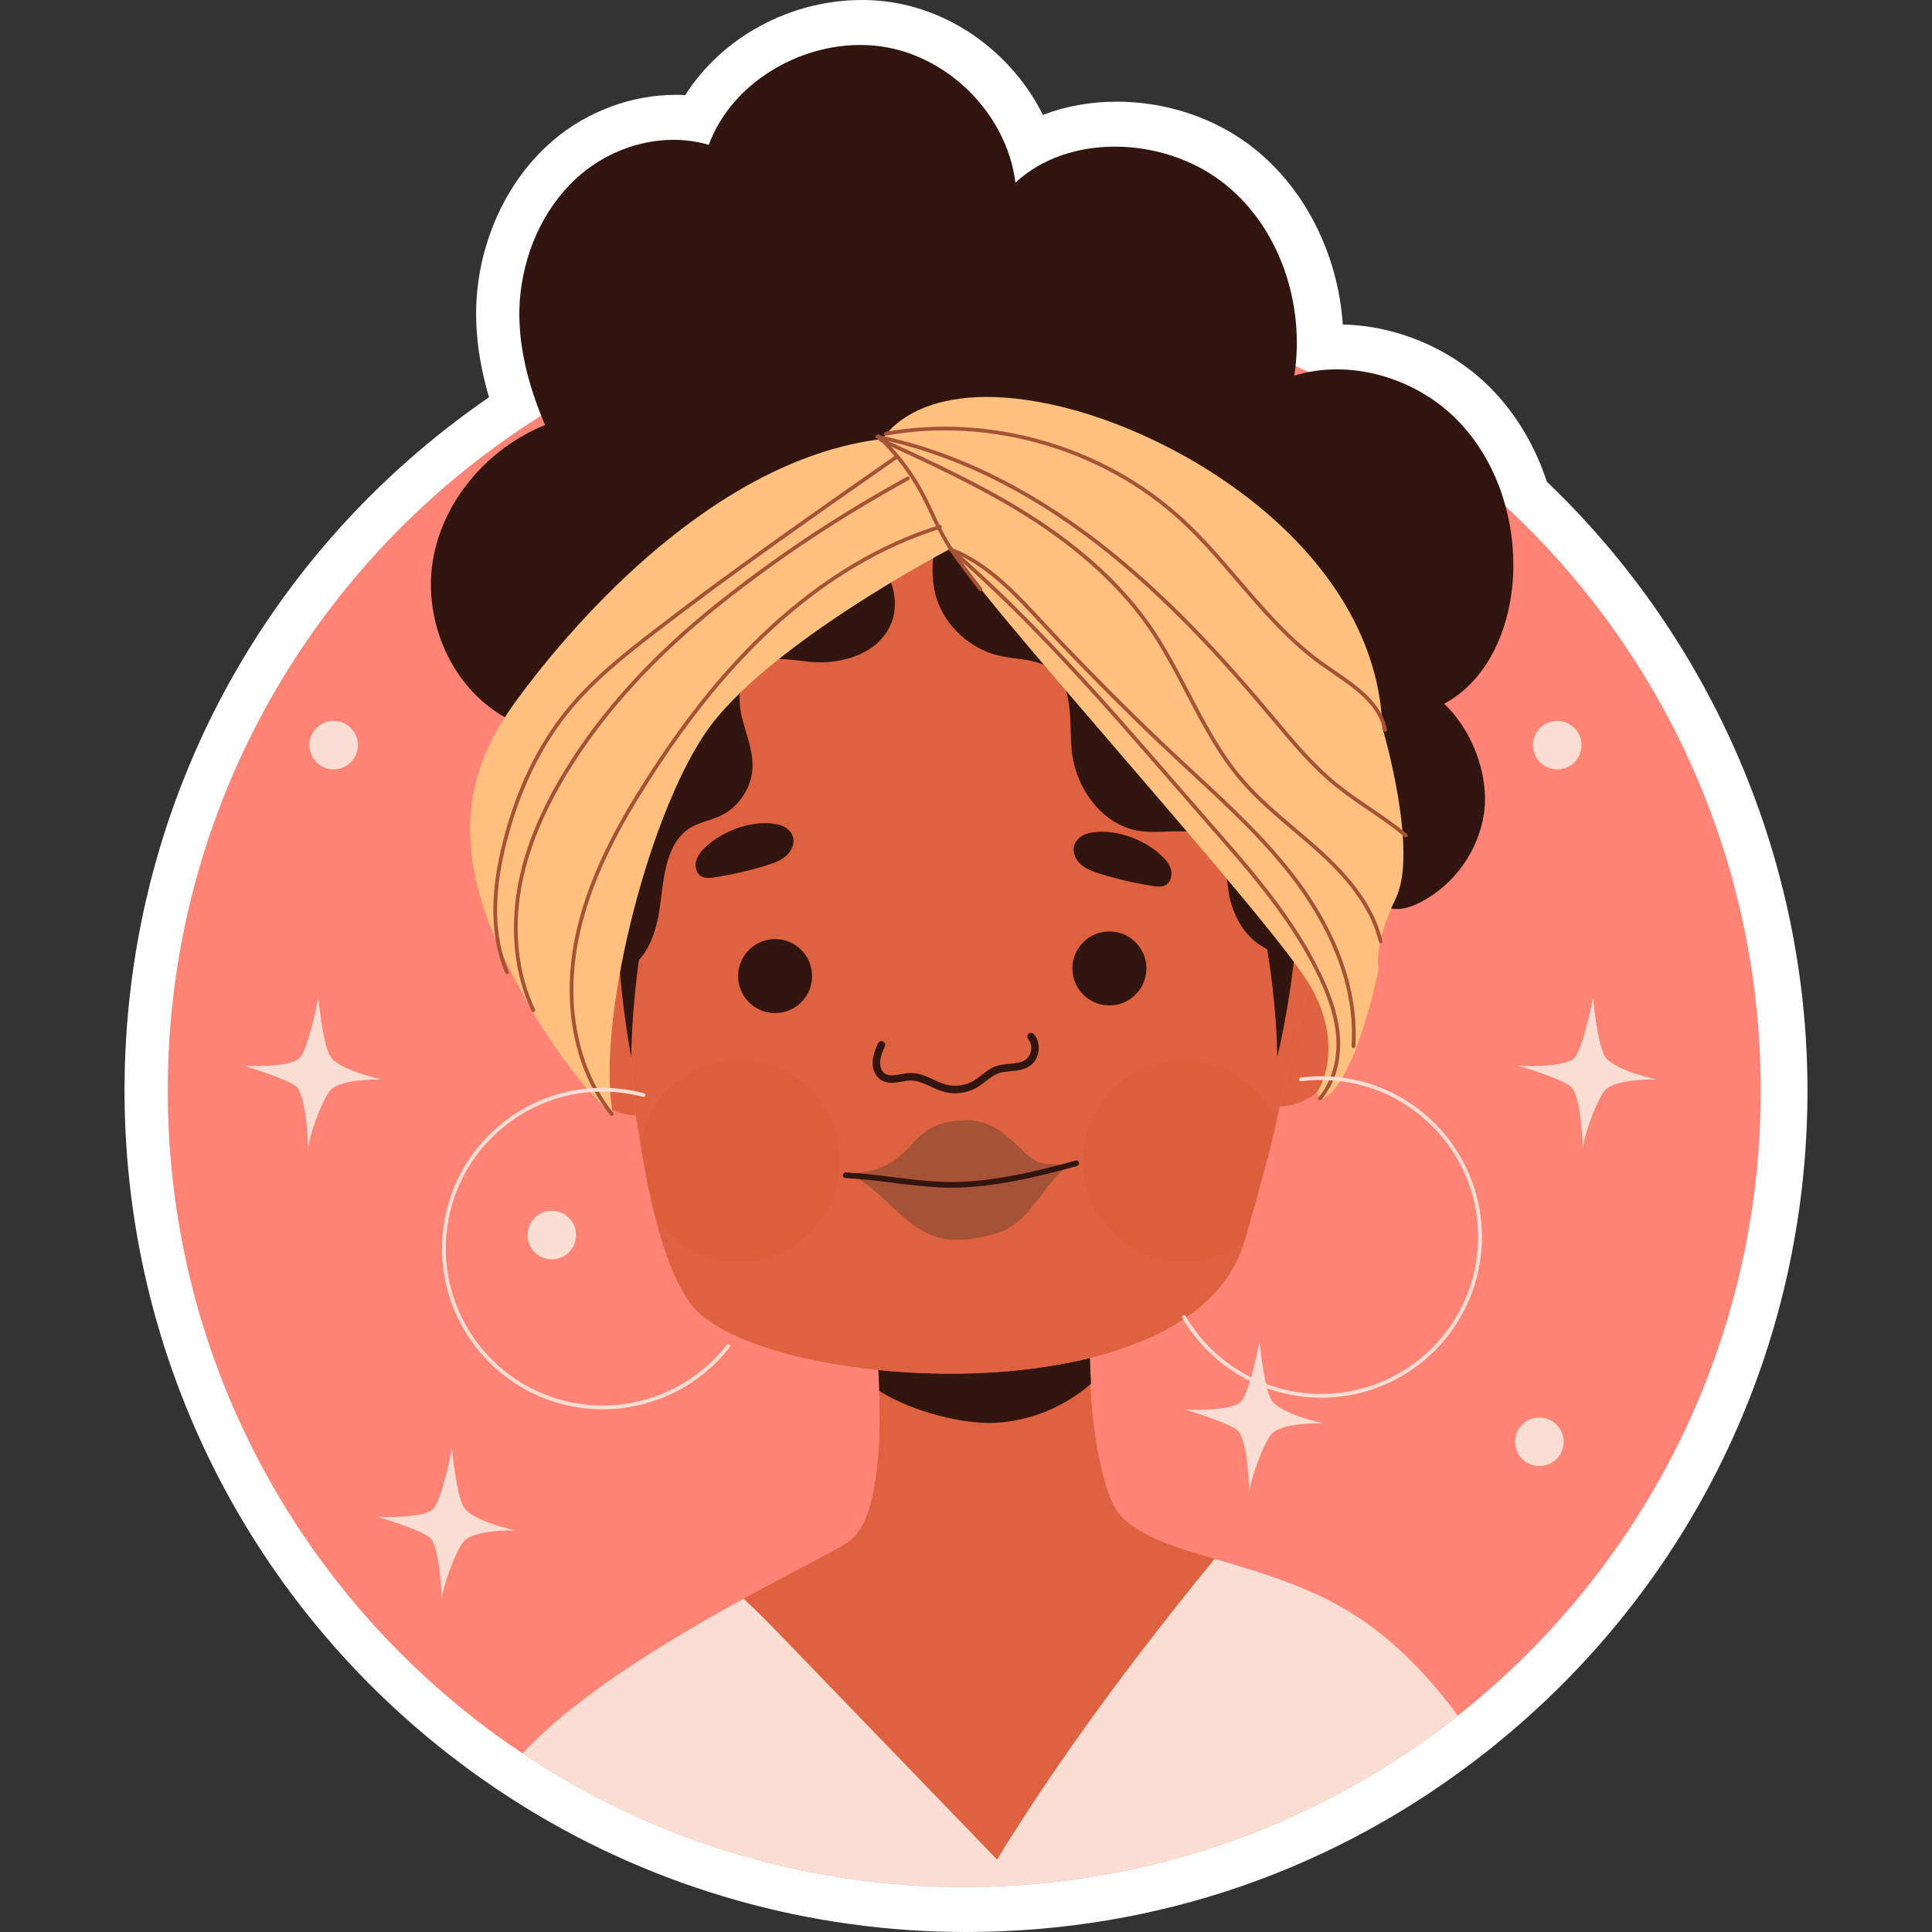 <?xml version="1.0" encoding="UTF-8"?>
<!-- Generator: Adobe Illustrator 25.2.3, SVG Export Plug-In . SVG Version: 6.00 Build 0)  -->
<svg xmlns="http://www.w3.org/2000/svg" xmlns:xlink="http://www.w3.org/1999/xlink" version="1.1" id="Capa_1" x="0px" y="0px" viewBox="0 0 512 512" style="enable-background:new 0 0 512 512;" xml:space="preserve" width="512" height="512">
<rect x="0" y="0" width="512" height="512" fill="#333333" stroke="none"/>
<g>
	<g>
		<path style="fill:#FFFFFF;" d="M255.99,512c-41.313,0-81.659-11.39-116.678-32.936c-2.409-1.485-4.757-2.991-6.978-4.478    c-62.194-41.5-99.332-110.876-99.332-185.575c0-74.04,35.934-142.032,96.599-183.736c-3.071-10.372-4.082-20.195-3.007-29.303    c1.831-15.518,9.232-29.744,20.302-39.027c8.949-7.504,20.636-11.808,32.064-11.808c0.883,0,1.761,0.025,2.636,0.076    C191.23,10.001,209.233,0,228.439,0c1.985,0,3.977,0.113,5.921,0.337c18.065,2.074,34.047,14.067,42.022,30.115    c5.998-2.302,12.61-3.509,19.524-3.509c12.79,0,25.256,4.037,35.1,11.368c14.435,10.75,23.538,28.637,24.859,47.69    c14.375,0.299,28.9,6.502,39.054,16.722c6.728,6.774,11.876,15.344,15.015,24.948c43.934,41.936,69.065,100.546,69.065,161.343    c0,67.846-30.335,131.176-83.23,173.75l-1.515,1.214C354.522,495.408,306.728,512,255.99,512z"/>
	</g>
	<g>
		<g>
			<path style="fill:#FF8476;" d="M466.615,289.012c0,66.489-30.732,125.787-78.786,164.465l-1.49,1.192     c-35.956,28.447-81.388,45.412-130.813,45.412c-40.486,0-78.309-11.403-110.431-31.169c-2.225-1.371-4.43-2.781-6.595-4.231     c-56.715-37.843-94.042-102.386-94.042-175.669c0-75.389,39.512-141.54,98.969-178.867c32.48-20.422,70.919-32.222,112.1-32.222     c31.328,0,61.066,6.814,87.805,19.071c1.152,0.516,2.304,1.053,3.437,1.609c19.19,9.217,36.771,21.236,52.206,35.559     C440.571,172.701,466.615,227.807,466.615,289.012z"/>
		</g>
		<g>
			<g>
				<path style="fill:#331510;" d="M133.822,190.093c-14.167-7.941-21.753-25.532-19.109-41.556      c2.643-16.024,14.688-29.811,29.74-35.911c-4.749-11.04-7.897-23.319-6.487-35.254c1.41-11.935,6.915-23.57,16.124-31.293      c9.209-7.723,22.224-11.113,33.744-7.686c6.378-17.357,26.33-28.322,44.702-26.214c18.372,2.108,34.278,17.865,36.559,36.216      c14.206-13.155,38.798-12.09,54.326-0.525c15.528,11.565,22.57,32.558,19.573,51.686c14.776-4.585,32.099,0.59,43.002,11.567      c10.903,10.976,15.938,27.052,14.922,42.489c-0.861,13.069-6.658,26.744-18.219,32.899c7.398,6.867,11.978,18.858,10.595,28.856      c-1.383,9.998-7.883,19.151-16.868,23.751c-2.223,1.138-4.696,2.027-7.177,1.731c-2.654-0.316-4.956-1.934-7.029-3.62      c-6.25-5.083-11.553-11.225-16.53-17.559c-16.052-20.427-29.191-43.325-47.891-61.359c-18.7-18.034-45.145-30.918-70.415-24.887      c-10.287,2.455-19.612,7.842-28.54,13.511c-19.564,12.424-38.044,26.553-55.163,42.175      C141.24,191.337,137.099,189.674,133.822,190.093z"/>
			</g>
			<g>
				<g>
					<g>
						<path style="fill:#FF8476;" d="M349.036,289.437c2.856-2.53,4.27-6.272,5.506-9.882c2.553-7.453,4.82-15.264,3.981-23.097        c-0.839-7.833-5.479-15.738-12.953-18.226c-1.191-0.396-2.476-0.65-3.698-0.363c-1.858,0.437-3.202,2.018-4.305,3.575        c-7.306,10.318-9.684,23.472-7.99,35.87c0.61,4.466,1.348,12.139,5.605,14.823        C339.174,294.654,345.858,292.252,349.036,289.437z"/>
					</g>
					<g style="opacity:0.72;">
						<path style="fill:#D3542B;" d="M349.036,289.437c2.856-2.53,4.27-6.272,5.506-9.882c2.553-7.453,4.82-15.264,3.981-23.097        c-0.839-7.833-5.479-15.738-12.953-18.226c-1.191-0.396-2.476-0.65-3.698-0.363c-1.858,0.437-3.202,2.018-4.305,3.575        c-7.306,10.318-9.684,23.472-7.99,35.87c0.61,4.466,1.348,12.139,5.605,14.823        C339.174,294.654,345.858,292.252,349.036,289.437z"/>
					</g>
				</g>
				<g>
					<g>
						<path style="fill:#FF8476;" d="M158.498,291.804c-2.856-2.53-4.27-6.272-5.506-9.882c-2.553-7.453-4.82-15.264-3.981-23.097        c0.839-7.833,5.479-15.738,12.953-18.227c1.19-0.396,2.476-0.65,3.698-0.363c1.858,0.437,3.202,2.017,4.305,3.575        c7.306,10.318,9.684,23.472,7.99,35.87c-0.61,4.466-1.348,12.139-5.605,14.823        C168.36,297.021,161.676,294.619,158.498,291.804z"/>
					</g>
					<g>
						<g style="opacity:0.72;">
							<path style="fill:#D3542B;" d="M158.498,291.804c-2.856-2.53-4.27-6.272-5.506-9.882c-2.553-7.453-4.82-15.264-3.981-23.097         c0.839-7.833,5.479-15.738,12.953-18.227c1.19-0.396,2.476-0.65,3.698-0.363c1.858,0.437,3.202,2.017,4.305,3.575         c7.306,10.318,9.684,23.472,7.99,35.87c-0.61,4.466-1.348,12.139-5.605,14.823         C168.36,297.021,161.676,294.619,158.498,291.804z"/>
						</g>
					</g>
				</g>
				<g>
					<g>
						<path style="fill:#FF8476;" d="M197.082,423.679c12.515-6.873,22.964-12.078,27.255-14.72        c7.529-4.609,8.94-22.11,8.761-36.294c0-0.854-0.02-1.708-0.04-2.543c0-0.497-0.02-0.993-0.04-1.49        c-0.02-0.715-0.06-1.43-0.079-2.106c-0.04-0.635-0.06-1.271-0.099-1.867c-0.02-0.536-0.06-1.073-0.08-1.589        c-0.02-0.199-0.02-0.377-0.04-0.556c-0.04-0.735-0.08-1.43-0.139-2.086v-0.06c-0.04-0.497-0.06-0.993-0.099-1.45        c-0.119-1.41-0.219-2.622-0.318-3.556c-0.02-0.318-0.06-0.596-0.079-0.834c-0.08-0.874-0.139-1.351-0.139-1.351l56.815-1.53        c0,0-0.06,3.298,0.099,8.244v0.278c0.02,0.417,0.04,0.834,0.04,1.251c0.06,1.629,0.139,3.417,0.238,5.284        c0.04,0.715,0.08,1.43,0.139,2.165c0.079,1.053,0.159,2.145,0.238,3.238c0.397,4.927,1.033,10.151,1.967,14.939        c0.199,1.033,0.417,2.046,0.656,3.019c0.735,3.099,1.629,5.92,2.702,8.244c3.516,7.589,14.144,10.966,27.056,14.8"/>
					</g>
					<g>
						<g style="opacity:0.72;">
							<path style="fill:#D3542B;" d="M321.896,413.11c-6.751-2.004-13.869-3.888-19.953-7.547         c-2.292-1.379-4.669-3.169-6.115-5.445c-1.944-3.06-2.882-6.743-3.75-10.23c-3.052-12.271-3.504-25.647-3.318-38.241         c0,0-56.487,1.521-56.813,1.53c0.823-0.02,1.136,18.795,1.161,20.711c0.083,6.577-0.215,13.254-1.358,19.74         c-0.885,5.019-2.285,11.29-6.477,14.669c-0.298,0.24-0.609,0.462-0.935,0.662c-4.291,2.642-14.74,7.847-27.255,14.72         l-11.422,37.242l30.029,11.131l46.73,25.887l11.257-2.071l31.064-46.338l45.946,2.589         C350.687,452.119,321.896,413.11,321.896,413.11z"/>
						</g>
						<g>
							<path style="fill:#331510;" d="M289.138,366.705c-7.171,6.258-16.627,10.112-26.182,10.389         c-7.668,0.219-20.64-2.702-29.937-8.463c-0.298-8.78-1.073-15.455-1.073-15.455l56.815-1.53         C288.76,351.647,288.661,358.203,289.138,366.705z"/>
						</g>
					</g>
				</g>
				<g>
					<g>
						<path style="fill:#FF8476;" d="M354.674,211.279c0.099,1.609,0.139,3.238,0.139,4.867c0,7.867-0.973,15.475-2.761,22.785        l-0.656,2.781l-12.257,51.471l-0.159,0.656c-0.219,1.112-0.457,2.304-0.735,3.516c-2.225,10.072-5.979,23.004-8.403,31.466        c-0.02,0.04-0.02,0.079-0.04,0.119c-4.708,16.19-20.898,25.964-40.942,30.95c-17.442,4.331-37.804,5.046-56.1,3.178        c-22.507-2.285-41.876-8.463-48.889-16.568c-4.291-4.966-7.668-13.687-10.33-24.275c-1.51-5.96-2.781-12.515-3.874-19.309        v-0.02l-0.417-2.662c-0.139,0.02-0.258,0.06-0.397,0.08l-0.397-4.748l-4.251-50.776c-0.08-1.629-0.139-3.179-0.199-4.649        c-0.357-8.78-0.417-14.362-0.417-14.362l0.318-0.02c-0.318-3.158-0.477-6.357-0.477-9.615        c0-52.842,42.829-95.691,95.691-95.691c12.734,0,24.891,2.483,35.996,7.012c0.477,0.199,0.954,0.397,1.43,0.616        c32.341,13.747,55.524,44.776,58.007,81.507l0.258-0.04C354.813,209.551,354.773,210.147,354.674,211.279z"/>
					</g>
					<g style="opacity:0.72;">
						<path style="fill:#D3542B;" d="M354.674,211.279c0.099,1.609,0.139,3.238,0.139,4.867c0,7.867-0.973,15.475-2.761,22.785        l-0.656,2.781l-12.257,51.471l-0.159,0.656c-0.219,1.112-0.457,2.304-0.735,3.516c-2.225,10.072-5.979,23.004-8.403,31.466        c-0.02,0.04-0.02,0.079-0.04,0.119c-4.708,16.19-20.898,25.964-40.942,30.95c-17.442,4.331-37.804,5.046-56.1,3.178        c-22.507-2.285-41.876-8.463-48.889-16.568c-4.291-4.966-7.668-13.687-10.33-24.275c-1.51-5.96-2.781-12.515-3.874-19.309        v-0.02l-0.417-2.662c-0.139,0.02,0.139-0.02,0,0l-0.795-4.668l-4.251-50.776c-0.08-1.629-0.139-3.179-0.199-4.649        c-0.357-8.78-0.417-14.362-0.417-14.362l0.318-0.02c-0.318-3.158-0.477-6.357-0.477-9.615        c0-52.842,42.829-95.691,95.691-95.691c12.734,0,24.891,2.483,35.996,7.012c0.477,0.199,0.954,0.397,1.43,0.616        c32.341,13.747,55.524,44.776,58.007,81.507l0.258-0.04C354.813,209.551,354.773,210.147,354.674,211.279z"/>
					</g>
				</g>
			</g>
			<g>
				<path style="fill:#331510;" d="M155.191,257.804c4.736,2.608,11.01,0.38,14.482-3.765c3.472-4.145,4.715-9.693,5.39-15.058      c0.918-7.299,1.69-15.906,8.005-19.679c2.392-1.429,5.239-1.882,7.768-3.052c4.955-2.293,8.412-7.517,8.587-12.974      c0.147-4.594-1.824-8.955-2.864-13.433c-1.04-4.478-0.877-9.833,2.587-12.855c4.078-3.559,10.26-2.089,15.649-1.583      c8.215,0.771,17.658-2.108,21.123-9.597c2.984-6.45,0.326-14.624-5.187-19.108c-5.513-4.484-13.234-5.603-20.202-4.201      c-6.967,1.402-13.283,5.068-18.983,9.311c-22.058,16.423-36.337,42.184-41.103,69.268c-1.736,9.867-2.235,20.304,1.382,29.646      L155.191,257.804z"/>
			</g>
			<g>
				<path style="fill:#331510;" d="M164.044,254.265c0.605,8.69,1.688,17.346,3.242,25.917c0.134-10.684,1.277-21.404,2.928-31.96      C168.208,248.004,165.103,252.546,164.044,254.265z"/>
			</g>
			<g>
				<path style="fill:#331510;" d="M343.522,248.483c-0.937,10.628-2.617,21.216-5.027,31.699      c-0.208-13.067-1.98-26.18-4.539-39.091C337.067,240.825,341.882,246.381,343.522,248.483z"/>
			</g>
			<g>
				<path style="fill:#331510;" d="M248.272,158.839c2.518,7.409,9.09,13.295,16.73,14.983c4.656,1.029,9.891,0.71,13.681,3.603      c6.043,4.611,4.604,13.797,5.326,21.364c0.967,10.144,8.278,20.236,18.392,21.483c7.033,0.867,15.747-1.93,20.208,3.575      c2.42,2.986,2.307,7.195,2.762,11.012c0.583,4.888,2.378,9.758,5.792,13.304c3.414,3.547,8.596,5.571,13.397,4.479      c8.6-1.957,12.339-12.188,12.846-20.993c1.171-20.336-7.227-40.524-20.473-55.999c-13.245-15.475-31.019-26.563-49.796-34.459      c-8.11-3.411-23.672-10.974-32.532-6.656C246.871,138.305,245.905,151.874,248.272,158.839z"/>
			</g>
			<g>
				<path style="fill:#FADED3;" d="M386.339,454.669c-35.956,28.447-81.388,45.412-130.813,45.412      c-40.486,0-78.309-11.403-110.431-31.169c-2.225-1.371-4.43-2.781-6.595-4.231c14.323-15.475,38.996-30.275,58.583-41.002      c3.973,3.675,7.747,7.589,11.502,11.482c18.554,19.21,37.108,38.42,55.643,57.629c17.283-28.149,36.81-54.113,57.669-79.68      c11.264,3.337,24.256,7.013,35.837,14.105C370.03,434.744,379.704,445.61,386.339,454.669z"/>
			</g>
			<g>
				<g>
					<g>
						<g>
							<g>
								<path style="fill:#331510;" d="M215.216,258.672c0,5.416-4.39,9.806-9.806,9.806c-5.416,0-9.806-4.39-9.806-9.806          c0-5.416,4.39-9.806,9.806-9.806C210.826,248.867,215.216,253.257,215.216,258.672z"/>
							</g>
							<g>
								<path style="fill:#331510;" d="M303.807,256.643c0,5.416-4.39,9.806-9.806,9.806c-5.416,0-9.806-4.39-9.806-9.806          c0-5.416,4.39-9.806,9.806-9.806C299.416,246.838,303.807,251.228,303.807,256.643z"/>
							</g>
						</g>
					</g>
					<g>
						<path style="fill:#331510;" d="M253.142,289.73c-0.956,0-1.912-0.118-2.845-0.359c-1.324-0.341-2.563-0.912-3.764-1.464        c-1.745-0.802-3.394-1.559-5.129-1.559c-0.012,0-0.025,0-0.039,0c-0.75,0.005-1.544,0.146-2.383,0.296        c-1.793,0.317-3.817,0.676-5.556-0.464c-1.474-0.97-2.306-2.867-2.173-4.95c0.113-1.734,0.816-3.325,1.437-4.729        c0.224-0.504,0.816-0.727,1.309-0.507c0.502,0.222,0.73,0.809,0.508,1.31c-0.582,1.314-1.182,2.672-1.272,4.054        c-0.086,1.351,0.417,2.592,1.283,3.162c1.075,0.706,2.485,0.455,4.118,0.168c0.884-0.157,1.799-0.321,2.718-0.326        c0.016,0,0.035-0.001,0.053-0.001c2.169,0,4.093,0.885,5.955,1.741c1.174,0.54,2.28,1.048,3.431,1.344        c2.405,0.618,5.102,0.228,7.232-1.038c0.705-0.42,1.363-0.933,2.06-1.477c1.141-0.89,2.321-1.81,3.768-2.339        c1.229-0.449,2.516-0.566,3.76-0.68c1.571-0.144,3.053-0.28,4.179-1.069c0.794-0.556,1.33-1.501,1.468-2.591        c0.14-1.093-0.142-2.142-0.773-2.881c-0.356-0.417-0.306-1.043,0.111-1.4c0.417-0.354,1.044-0.306,1.402,0.111        c0.993,1.162,1.441,2.774,1.231,4.421c-0.21,1.646-1.048,3.092-2.3,3.968c-1.558,1.092-3.377,1.258-5.137,1.419        c-1.168,0.107-2.274,0.208-3.258,0.568c-1.155,0.421-2.163,1.207-3.229,2.039c-0.713,0.557-1.453,1.133-2.265,1.617        C257.255,289.179,255.202,289.729,253.142,289.73z"/>
					</g>
					<g>
						<path style="fill:#331510;" d="M187.351,224.139c-1.203,1.088-2.372,2.323-2.835,3.878c-0.464,1.554-0.005,3.492,1.421,4.265        c1.021,0.554,2.264,0.409,3.412,0.229c4.685-0.735,9.317-1.808,13.848-3.206c1.831-0.565,3.699-1.213,5.136-2.48        c1.438-1.267,2.357-3.305,1.782-5.133c-0.525-1.669-2.169-2.789-3.873-3.183C199.943,217.054,191.975,219.959,187.351,224.139        z"/>
					</g>
					<g>
						<path style="fill:#331510;" d="M307.451,226.422c1.203,1.088,2.372,2.323,2.835,3.878c0.464,1.554,0.005,3.492-1.421,4.265        c-1.021,0.554-2.264,0.409-3.412,0.229c-4.685-0.735-9.317-1.808-13.848-3.206c-1.831-0.565-3.699-1.213-5.136-2.48        c-1.438-1.267-2.357-3.305-1.782-5.133c0.524-1.669,2.169-2.789,3.873-3.183C294.859,219.336,302.827,222.241,307.451,226.422        z"/>
					</g>
					<g>
						<g>
							<g>
								<path style="fill:#A65236;" d="M223.585,311.075c0,0,9.13,0.254,14.455-4.311c5.326-4.565,6.847-9.637,17.752-9.89          c10.905-0.253,15.216,10.651,20.542,11.412c5.325,0.761,8.876,0,8.876,0S265.936,321.219,223.585,311.075z"/>
							</g>
							<g>
								<path style="fill:#A65236;" d="M224.915,311.117c8.97,3.82,14.273,14.13,23.653,16.789c4.234,1.2,8.771,0.643,13.051-0.38          c1.738-0.415,3.469-0.911,5.065-1.714c7.02-3.536,9.983-12.12,16.295-16.804c-11.024,1.769-22.165,1.768-33.33,1.845          C241.78,310.907,232.785,311.062,224.915,311.117z"/>
							</g>
						</g>
						<g>
							<path style="fill:#331510;" d="M252.057,314.749c-0.927,0-1.846-0.021-2.761-0.062c-4.309-0.195-8.642-0.734-12.834-1.256         c-4.062-0.506-8.262-1.028-12.408-1.231c-0.411-0.021-0.728-0.37-0.707-0.78c0.023-0.41,0.405-0.725,0.781-0.708         c4.202,0.206,8.428,0.732,12.519,1.242c4.163,0.518,8.465,1.054,12.714,1.246c11.686,0.525,24.578-2.549,35.647-5.63         c0.399-0.105,0.806,0.121,0.917,0.518c0.111,0.396-0.121,0.807-0.518,0.917C275.086,311.877,263.184,314.749,252.057,314.749         z"/>
						</g>
					</g>
				</g>
				<g>
					<g style="opacity:0.28;">
						<path style="fill:#D3542B;" d="M222.649,307.685c0,14.76-11.959,26.719-26.699,26.719c-9.396,0-17.66-4.847-22.408-12.177        c-1.51-5.96-2.781-12.515-3.874-19.309v-0.02c0.576-3.198,1.728-6.198,3.337-8.88c0.735-1.251,1.589-2.443,2.523-3.556        c4.907-5.801,12.237-9.476,20.422-9.476C210.69,280.986,222.649,292.945,222.649,307.685z"/>
					</g>
					<g style="opacity:0.28;">
						<path style="fill:#D3542B;" d="M338.245,297.356c-2.225,10.072-5.979,23.004-8.403,31.466c-0.02,0.04-0.02,0.079-0.04,0.119        c-4.49,3.417-10.111,5.463-16.19,5.463c-14.76,0-26.719-11.959-26.719-26.719c0-14.74,11.959-26.699,26.719-26.699        c7.211,0,13.767,2.841,18.554,7.509c1.192,1.132,2.285,2.404,3.238,3.754C336.537,293.819,337.49,295.548,338.245,297.356z"/>
					</g>
				</g>
			</g>
			<g>
				<g>
					<path style="fill:#FFC17D;" d="M349.036,289.437c0,0,7.688-10.823-1.441-27.56c-9.13-16.738-91.803-107.019-95.353-116.656       c0,0-49.705,25.867-65.429,49.198c-15.723,23.331-28.91,77.601-24.345,100.933c0,0-13.726-10.272-28.91-41.59       c-16.23-33.475-7.608-53.256,3.55-68.472c11.158-15.216,49.705-63.4,96.875-68.979c0,0,9.13-16.738,44.633-9.13       c35.504,7.608,86.224,39.561,87.745,85.717c0,0,9.637,32.461,3.551,45.141c-6.086,12.68-4.565,18.767-4.565,18.767       s-6.594,32.968-15.723,34.489L349.036,289.437z"/>
				</g>
				<g>
					<g>
						<path style="fill:#A65236;" d="M259.858,156.69c-0.15,0-0.298-0.068-0.397-0.197c-0.613-0.811-1.233-1.62-1.854-2.43        c-2.454-3.2-4.993-6.509-7.143-10.109c-1.486-2.487-2.718-5.104-3.908-7.634c-1.157-2.461-2.354-5.006-3.778-7.411        c-2.822-4.766-6.297-9.115-10.328-12.926c-0.199-0.188-0.208-0.503-0.021-0.702c0.193-0.198,0.506-0.206,0.703-0.02        c4.097,3.875,7.631,8.296,10.5,13.142c1.447,2.445,2.656,5.012,3.824,7.494c1.178,2.508,2.399,5.101,3.858,7.546        c2.121,3.55,4.642,6.836,7.08,10.014c0.625,0.812,1.246,1.623,1.86,2.436c0.164,0.219,0.121,0.53-0.097,0.696        C260.068,156.658,259.963,156.69,259.858,156.69z"/>
					</g>
					<g>
						<path style="fill:#A65236;" d="M365.893,249.994c-0.226,0-0.43-0.153-0.483-0.381c-1.842-7.763-6.792-15.131-15.574-23.185        c-2.329-2.135-4.79-4.219-7.168-6.235c-4.81-4.075-9.783-8.289-13.96-13.167c-5.935-6.935-10.227-15.162-14.377-23.118        c-3.028-5.806-6.159-11.809-9.904-17.26c-7.448-10.84-18.256-20.787-32.122-29.566c-12.427-7.866-26.033-14.099-39.191-20.126        c-0.249-0.114-0.358-0.409-0.245-0.658c0.117-0.251,0.409-0.36,0.66-0.245c13.187,6.041,26.824,12.288,39.306,20.19        c13.981,8.851,24.886,18.891,32.41,29.841c3.78,5.502,6.926,11.532,9.968,17.364c4.124,7.907,8.389,16.084,14.252,22.932        c4.122,4.816,9.066,9.005,13.845,13.055c2.387,2.022,4.855,4.111,7.197,6.261c8.936,8.195,13.979,15.722,15.87,23.686        c0.064,0.267-0.101,0.534-0.368,0.598C365.97,249.99,365.93,249.994,365.893,249.994z"/>
					</g>
					<g>
						<path style="fill:#A65236;" d="M349.781,291.613c-0.115,0-0.23-0.039-0.325-0.12c-0.208-0.179-0.23-0.492-0.051-0.701        c3.357-3.892,5.08-9.596,4.726-15.647c-0.284-4.859-1.778-9.998-4.703-16.173c-7.102-14.985-18.112-27.555-28.759-39.712        c-3.291-3.759-6.57-7.536-9.849-11.314c-18.485-21.296-37.598-43.317-59.242-62.01c-0.208-0.18-0.23-0.493-0.051-0.701        c0.181-0.207,0.491-0.231,0.701-0.051c21.698,18.741,40.834,40.789,59.343,62.112c3.279,3.777,6.556,7.553,9.847,11.311        c10.692,12.208,21.747,24.83,28.907,39.941c2.983,6.294,4.506,11.551,4.798,16.541c0.368,6.307-1.441,12.267-4.964,16.354        C350.059,291.555,349.921,291.613,349.781,291.613z"/>
					</g>
					<g>
						<path style="fill:#A65236;" d="M358.676,277.751c-0.01,0-0.021,0-0.033-0.001c-0.273-0.017-0.481-0.254-0.463-0.527        c1.143-17.53-7.347-33.051-14.669-42.985c-7.873-10.68-17.823-19.894-27.441-28.804c-1.661-1.538-3.318-3.073-4.967-4.616        c-10.067-9.424-20.382-19.706-31.534-31.433c-1.289-1.355-2.563-2.734-3.842-4.116c-7.059-7.635-14.361-15.53-24.086-19.245        c-0.257-0.098-0.384-0.384-0.288-0.64c0.099-0.257,0.395-0.385,0.641-0.287c9.943,3.798,17.325,11.779,24.462,19.498        c1.275,1.378,2.547,2.755,3.832,4.106c11.14,11.713,21.441,21.981,31.493,31.392c1.647,1.542,3.303,3.077,4.962,4.613        c9.653,8.941,19.636,18.188,27.564,28.943c7.423,10.068,16.026,25.811,14.862,43.639        C359.155,277.549,358.935,277.751,358.676,277.751z"/>
					</g>
					<g>
						<path style="fill:#A65236;" d="M372.558,221.912c-0.113,0-0.228-0.038-0.321-0.117c-3.04-2.57-6.403-4.853-9.655-7.062        c-3.026-2.055-6.155-4.179-9.037-6.541c-6.021-4.936-11.107-11.009-16.024-16.882l-1.369-1.633        c-11.516-13.708-27.135-31.288-45.872-45.67c-18.824-14.449-38.293-23.792-57.869-27.771        c-0.269-0.054-0.442-0.317-0.389-0.585c0.056-0.269,0.317-0.445,0.586-0.387c19.724,4.008,39.331,13.414,58.276,27.956        c18.813,14.44,34.48,32.072,46.028,45.818l1.371,1.635c4.886,5.838,9.941,11.875,15.89,16.751        c2.849,2.334,5.959,4.446,8.967,6.489c3.273,2.223,6.658,4.521,9.738,7.125c0.21,0.177,0.236,0.49,0.06,0.7        C372.84,221.852,372.7,221.912,372.558,221.912z"/>
					</g>
					<g>
						<path style="fill:#A65236;" d="M367.086,193.927c-0.232,0-0.44-0.162-0.487-0.398c-1.369-6.77-7.565-11.02-13.557-15.131        c-1.071-0.735-2.132-1.463-3.155-2.199c-8.494-6.101-15.418-14.177-22.113-21.986c-4.751-5.542-9.662-11.272-15.097-16.253        c-20.559-18.836-50.37-27.473-77.817-22.533c-0.284,0.043-0.53-0.133-0.578-0.401c-0.047-0.27,0.132-0.528,0.401-0.578        c27.727-4.989,57.879,3.735,78.664,22.78c5.48,5.021,10.412,10.774,15.181,16.338c6.656,7.765,13.541,15.795,21.938,21.827        c1.018,0.731,2.074,1.455,3.137,2.185c6.157,4.222,12.521,8.588,13.97,15.753c0.053,0.269-0.119,0.531-0.389,0.586        C367.152,193.924,367.119,193.927,367.086,193.927z"/>
					</g>
					<g>
						<path style="fill:#A65236;" d="M162.132,295.724c-0.146,0-0.29-0.064-0.389-0.186c-9.292-11.609-12.803-28.235-9.633-45.613        c3.092-16.923,11.83-32.155,19.099-43.534c10.646-16.661,21.439-29.92,32.998-40.538c13.913-12.78,28.958-21.763,44.719-26.7        c0.259-0.081,0.539,0.063,0.623,0.326c0.08,0.261-0.064,0.54-0.327,0.622c-15.619,4.894-30.539,13.804-44.345,26.484        c-11.493,10.558-22.232,23.753-32.829,40.34c-7.222,11.302-15.901,26.425-18.959,43.178        c-3.12,17.095,0.319,33.428,9.431,44.814c0.171,0.214,0.136,0.526-0.078,0.698        C162.35,295.689,162.241,295.724,162.132,295.724z"/>
					</g>
					<g>
						<path style="fill:#A65236;" d="M141.342,268.193c-0.185,0-0.364-0.104-0.448-0.283c-4.494-9.406-5.826-21.025-3.75-32.718        c1.764-9.928,5.801-19.993,12.344-30.771c9.769-16.089,23.675-31.321,41.333-45.274        c15.808-12.488,31.078-22.601,49.513-32.789c0.238-0.132,0.543-0.047,0.674,0.194c0.134,0.241,0.047,0.543-0.193,0.675        c-18.386,10.161-33.614,20.245-49.377,32.699c-17.568,13.88-31.394,29.024-41.099,45.011        c-6.482,10.671-10.476,20.625-12.217,30.428c-2.041,11.491-0.738,22.897,3.667,32.118c0.119,0.248,0.014,0.544-0.234,0.662        C141.488,268.178,141.414,268.193,141.342,268.193z"/>
					</g>
					<g>
						<path style="fill:#A65236;" d="M134.368,258.158c-0.193,0-0.376-0.112-0.456-0.3c-3.984-9.277-4.218-20.578-0.711-34.549        c3.476-13.856,9.133-25.69,16.811-35.173c6.56-8.101,14.932-14.815,22.945-20.998c20.902-16.126,42.91-31.492,64.194-46.352        c0.222-0.155,0.576-0.134,0.734,0.094c0.158,0.224,0.146,0.504-0.08,0.661l-0.086,0.061        c-21.272,14.853-43.27,30.212-64.153,46.325c-8.299,6.4-16.285,12.811-22.781,20.835c-7.587,9.37-13.181,21.075-16.622,34.79        c-3.449,13.75-3.234,24.844,0.662,33.913c0.109,0.252-0.008,0.545-0.261,0.653        C134.499,258.146,134.433,258.158,134.368,258.158z"/>
					</g>
				</g>
			</g>
			<g>
				<g>
					<path style="fill:#FADED3;" d="M350.131,370.407c-15.08,0-29.18-8.096-36.799-21.128c-0.138-0.237-0.058-0.541,0.179-0.679       c0.234-0.136,0.541-0.061,0.68,0.178c7.439,12.73,21.21,20.637,35.939,20.637c22.939,0,41.601-18.662,41.601-41.602       c0-22.938-18.661-41.601-41.601-41.601c-1.768,0-3.546,0.112-5.285,0.332c-0.275,0.044-0.52-0.157-0.555-0.43       c-0.033-0.272,0.158-0.521,0.432-0.555c1.78-0.226,3.599-0.34,5.408-0.34c23.486,0,42.596,19.107,42.596,42.593       C392.726,351.3,373.617,370.407,350.131,370.407z"/>
				</g>
				<g>
					<path style="fill:#FADED3;" d="M159.681,373.485c-1.846,0-3.702-0.12-5.556-0.367c-23.28-3.095-39.705-24.554-36.609-47.835       c1.499-11.277,7.3-21.297,16.334-28.212s20.207-9.901,31.499-8.398c1.793,0.238,3.583,0.591,5.318,1.05       c0.265,0.07,0.423,0.342,0.354,0.607c-0.072,0.262-0.339,0.421-0.608,0.353c-1.694-0.448-3.441-0.793-5.195-1.026       c-11.008-1.464-21.94,1.449-30.765,8.202c-8.823,6.754-14.488,16.54-15.954,27.555c-3.022,22.738,13.021,43.696,35.758,46.719       c14.599,1.937,29.289-4.085,38.344-15.722c0.173-0.215,0.483-0.255,0.697-0.086c0.218,0.168,0.257,0.48,0.088,0.697       C185.266,367.458,172.716,373.485,159.681,373.485z"/>
				</g>
			</g>
		</g>
		<g>
			<g>
				<path style="fill:#FADED3;" d="M100.08,401.963c0,0,12.64,0.649,14.925-2.289c2.285-2.939,4.757-15.669,4.757-15.669      s1.155,11.889,3.037,15.253c2.201,3.933,13.85,6.324,13.85,6.324s-10.873-0.338-13.743,2.877      c-1.957,2.192-5.495,11.574-5.851,15.429c0,0-0.257-14.478-3.387-16.641C110.538,405.082,100.08,401.963,100.08,401.963z"/>
			</g>
			<g>
				<path style="fill:#FADED3;" d="M64.683,282.462c0,0,12.64,0.649,14.925-2.289c2.285-2.939,4.757-15.669,4.757-15.669      s1.155,11.889,3.037,15.253c2.201,3.933,13.85,6.324,13.85,6.324s-10.873-0.337-13.743,2.877      c-1.957,2.192-5.495,11.574-5.851,15.429c0,0-0.257-14.478-3.387-16.641C75.141,285.581,64.683,282.462,64.683,282.462z"/>
			</g>
			<g>
				<path style="fill:#FADED3;" d="M314.118,373.559c0,0,12.639,0.649,14.925-2.289c2.285-2.939,4.757-15.669,4.757-15.669      s1.155,11.889,3.037,15.253c2.201,3.933,13.85,6.324,13.85,6.324s-10.872-0.337-13.743,2.877      c-1.957,2.192-5.495,11.574-5.851,15.429c0,0-0.257-14.478-3.387-16.641C324.576,376.679,314.118,373.559,314.118,373.559z"/>
			</g>
			<g>
				<g>
					<path style="fill:#FADED3;" d="M402.48,282.462c0,0,12.639,0.649,14.925-2.289c2.285-2.939,4.757-15.669,4.757-15.669       s1.155,11.889,3.037,15.253c2.201,3.933,13.85,6.324,13.85,6.324s-10.873-0.337-13.743,2.877       c-1.957,2.192-5.495,11.574-5.851,15.429c0,0-0.257-14.478-3.387-16.641C412.937,285.581,402.48,282.462,402.48,282.462z"/>
				</g>
				<g>
					<circle style="fill:#FADED3;" cx="412.685" cy="197.463" r="6.424"/>
				</g>
			</g>
			<g>
				<circle style="fill:#FADED3;" cx="88.416" cy="197.463" r="6.424"/>
			</g>
			<g>
				<circle style="fill:#FADED3;" cx="146.237" cy="327.306" r="6.424"/>
			</g>
			<g>
				<path style="fill:#FADED3;" d="M414.376,382.083c0,3.548-2.876,6.424-6.424,6.424c-3.548,0-6.425-2.876-6.425-6.424      s2.876-6.424,6.425-6.424C411.5,375.659,414.376,378.535,414.376,382.083z"/>
			</g>
		</g>
	</g>
</g>















</svg>
